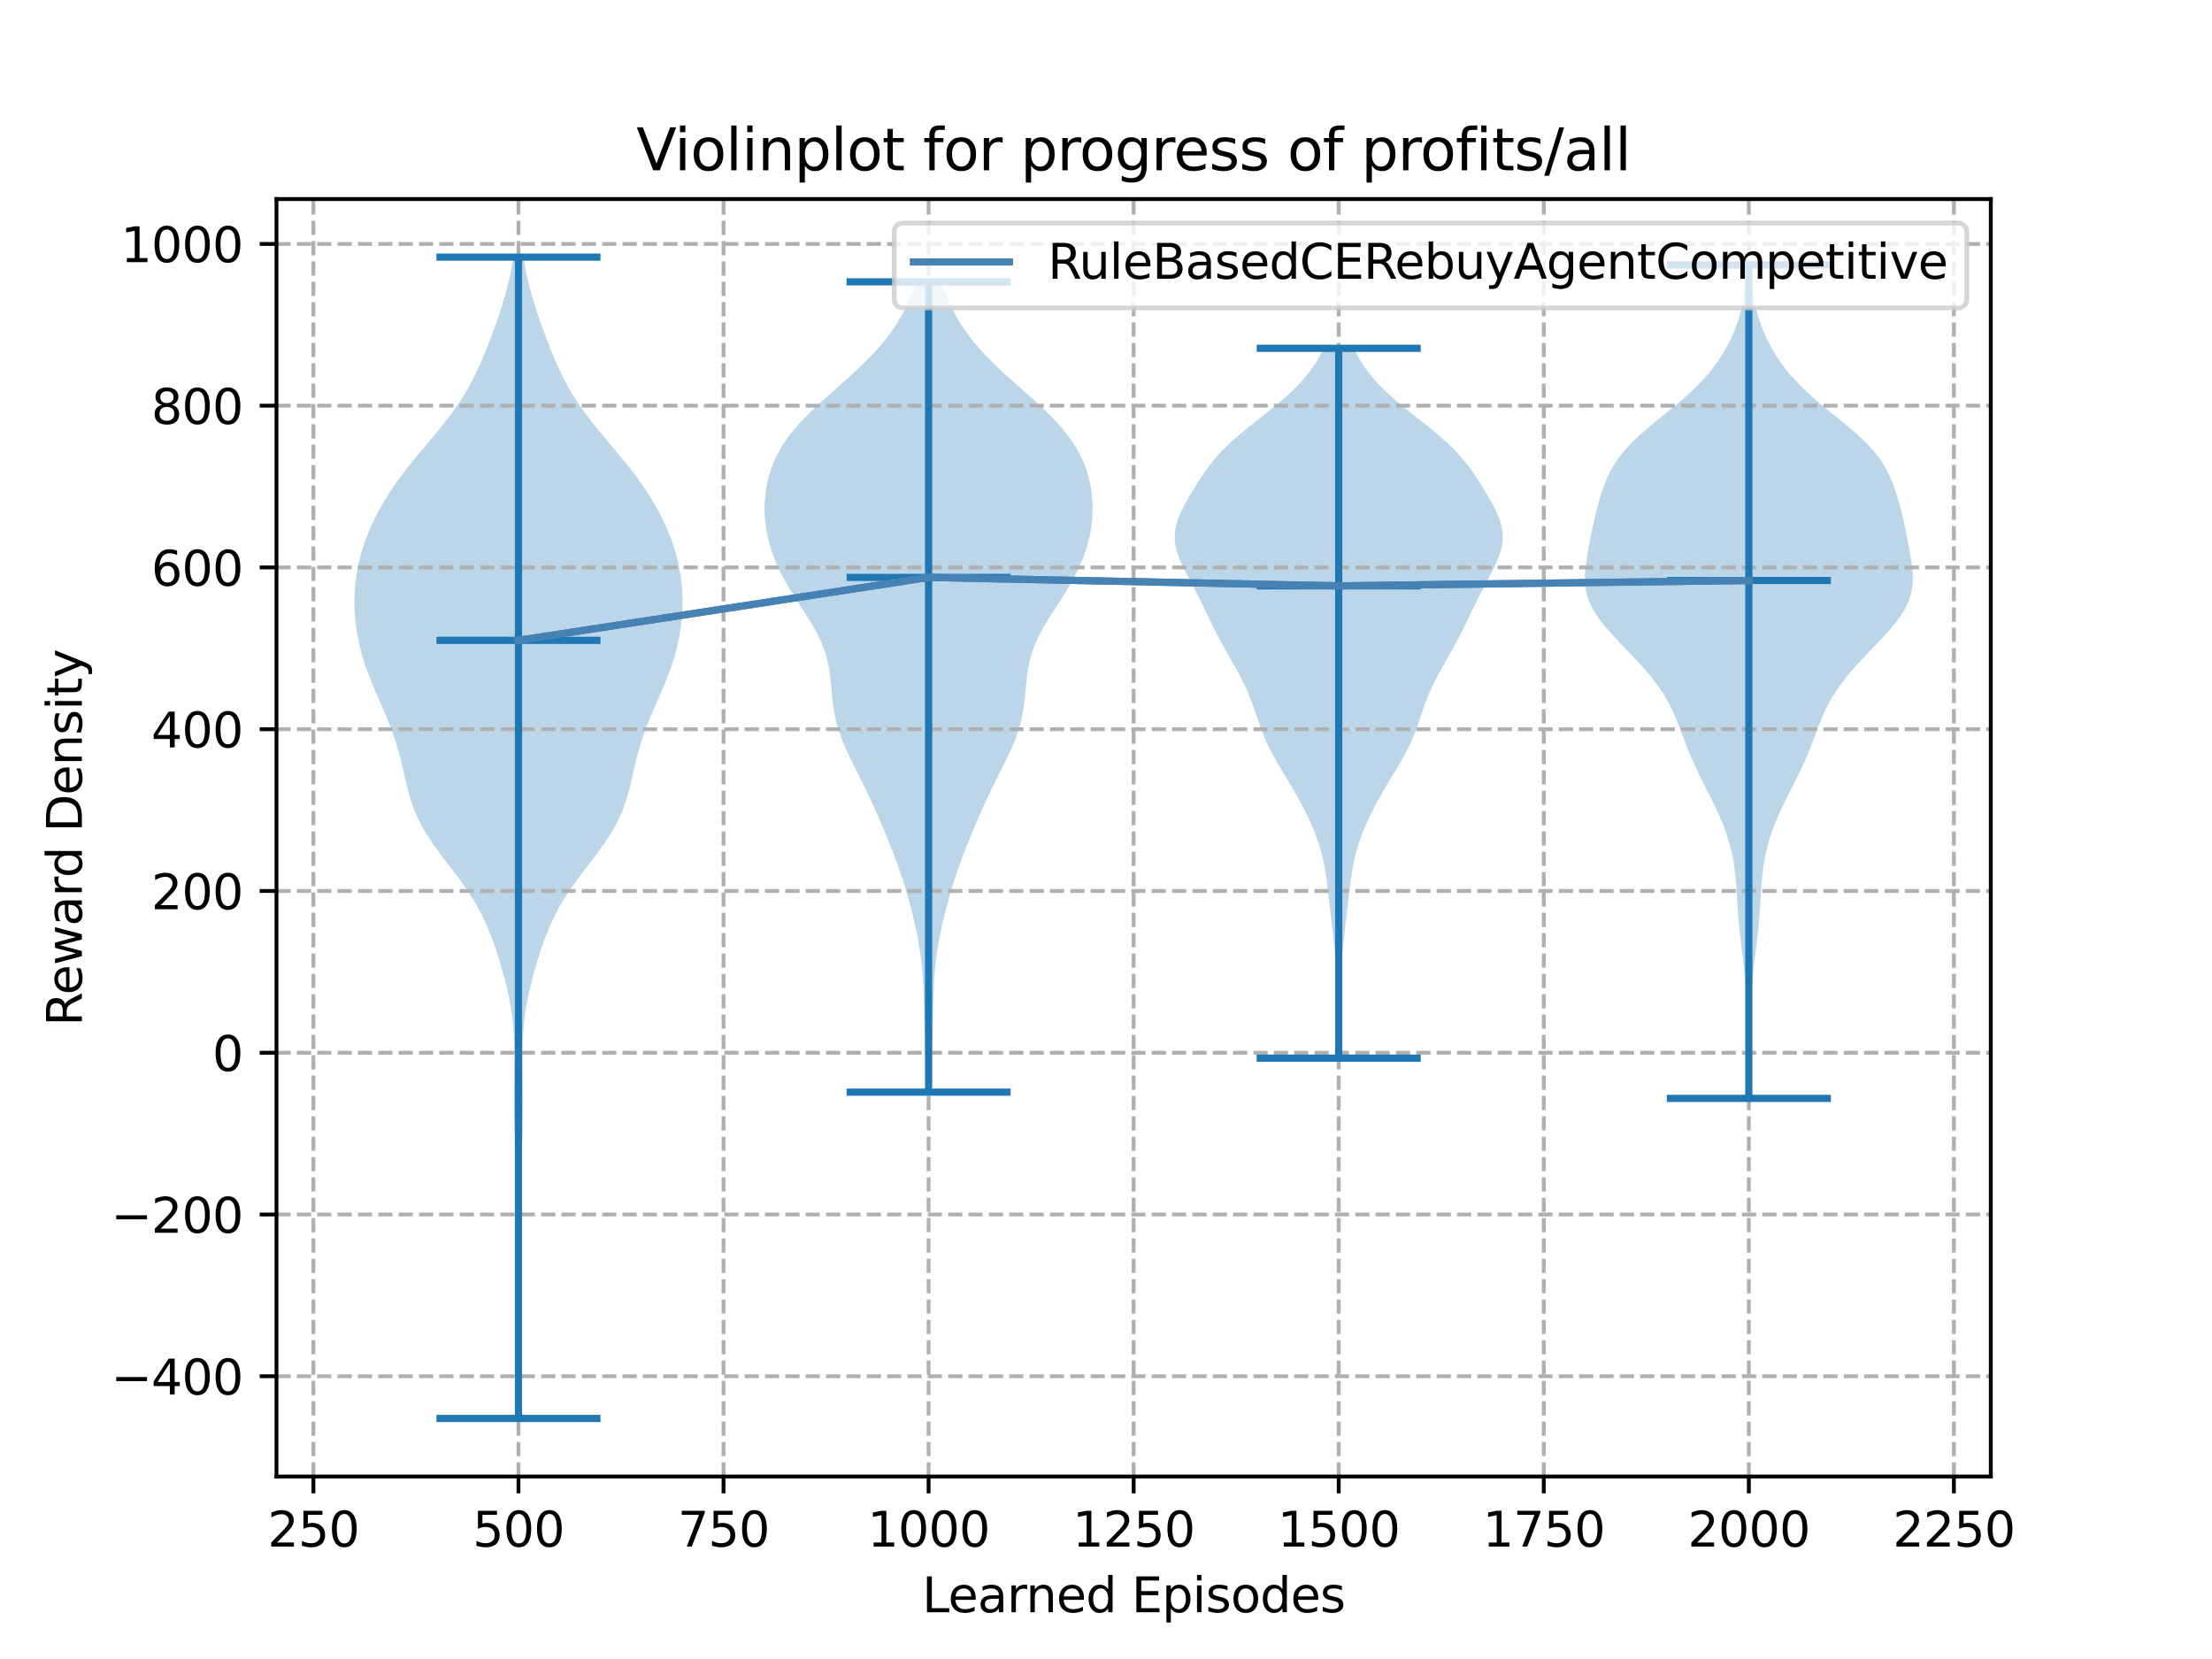 <?xml version="1.0" encoding="utf-8" standalone="no"?>
<!DOCTYPE svg PUBLIC "-//W3C//DTD SVG 1.1//EN"
  "http://www.w3.org/Graphics/SVG/1.1/DTD/svg11.dtd">
<svg xmlns:xlink="http://www.w3.org/1999/xlink" width="460.8pt" height="345.6pt" viewBox="0 0 460.8 345.6" xmlns="http://www.w3.org/2000/svg" version="1.1">
 <defs>
  <style type="text/css">*{stroke-linejoin: round; stroke-linecap: butt}</style>
 </defs>
 <g id="figure_1">
  <g id="patch_1">
   <path d="M 0 345.6 
L 460.8 345.6 
L 460.8 0 
L 0 0 
z
" style="fill: #ffffff"/>
  </g>
  <g id="axes_1">
   <g id="patch_2">
    <path d="M 57.6 307.584 
L 414.72 307.584 
L 414.72 41.472 
L 57.6 41.472 
z
" style="fill: #ffffff"/>
   </g>
   <g id="PolyCollection_1">
    <path d="M 108.258 295.488 
L 107.756 295.488 
L 107.764 293.044 
L 107.788 290.601 
L 107.822 288.157 
L 107.861 285.713 
L 107.899 283.27 
L 107.932 280.826 
L 107.958 278.383 
L 107.975 275.939 
L 107.984 273.495 
L 107.985 271.052 
L 107.977 268.608 
L 107.961 266.164 
L 107.934 263.721 
L 107.897 261.277 
L 107.848 258.833 
L 107.79 256.39 
L 107.724 253.946 
L 107.653 251.503 
L 107.581 249.059 
L 107.508 246.615 
L 107.434 244.172 
L 107.359 241.728 
L 107.285 239.284 
L 107.212 236.841 
L 107.149 234.397 
L 107.103 231.953 
L 107.081 229.51 
L 107.087 227.066 
L 107.115 224.623 
L 107.148 222.179 
L 107.162 219.735 
L 107.125 217.292 
L 107.007 214.848 
L 106.783 212.404 
L 106.442 209.961 
L 105.985 207.517 
L 105.426 205.073 
L 104.783 202.63 
L 104.071 200.186 
L 103.29 197.743 
L 102.423 195.299 
L 101.437 192.855 
L 100.288 190.412 
L 98.943 187.968 
L 97.39 185.524 
L 95.657 183.081 
L 93.808 180.637 
L 91.938 178.193 
L 90.157 175.75 
L 88.563 173.306 
L 87.221 170.863 
L 86.154 168.419 
L 85.333 165.975 
L 84.69 163.532 
L 84.135 161.088 
L 83.577 158.644 
L 82.943 156.201 
L 82.189 153.757 
L 81.304 151.313 
L 80.31 148.87 
L 79.249 146.426 
L 78.179 143.983 
L 77.16 141.539 
L 76.243 139.095 
L 75.46 136.652 
L 74.829 134.208 
L 74.353 131.764 
L 74.029 129.321 
L 73.855 126.877 
L 73.833 124.433 
L 73.968 121.99 
L 74.27 119.546 
L 74.745 117.103 
L 75.396 114.659 
L 76.224 112.215 
L 77.227 109.772 
L 78.4 107.328 
L 79.743 104.884 
L 81.256 102.441 
L 82.938 99.997 
L 84.777 97.553 
L 86.745 95.11 
L 88.79 92.666 
L 90.841 90.223 
L 92.82 87.779 
L 94.658 85.335 
L 96.308 82.892 
L 97.757 80.448 
L 99.024 78.004 
L 100.147 75.561 
L 101.168 73.117 
L 102.124 70.673 
L 103.033 68.23 
L 103.893 65.786 
L 104.692 63.343 
L 105.407 60.899 
L 106.024 58.455 
L 106.533 56.012 
L 106.937 53.568 
L 109.077 53.568 
L 109.077 53.568 
L 109.481 56.012 
L 109.99 58.455 
L 110.607 60.899 
L 111.322 63.343 
L 112.12 65.786 
L 112.981 68.23 
L 113.889 70.673 
L 114.846 73.117 
L 115.867 75.561 
L 116.989 78.004 
L 118.256 80.448 
L 119.706 82.892 
L 121.356 85.335 
L 123.194 87.779 
L 125.173 90.223 
L 127.224 92.666 
L 129.269 95.11 
L 131.237 97.553 
L 133.076 99.997 
L 134.758 102.441 
L 136.271 104.884 
L 137.614 107.328 
L 138.787 109.772 
L 139.789 112.215 
L 140.618 114.659 
L 141.269 117.103 
L 141.744 119.546 
L 142.045 121.99 
L 142.181 124.433 
L 142.159 126.877 
L 141.985 129.321 
L 141.661 131.764 
L 141.185 134.208 
L 140.554 136.652 
L 139.771 139.095 
L 138.853 141.539 
L 137.835 143.983 
L 136.765 146.426 
L 135.704 148.87 
L 134.709 151.313 
L 133.825 153.757 
L 133.071 156.201 
L 132.436 158.644 
L 131.878 161.088 
L 131.323 163.532 
L 130.68 165.975 
L 129.859 168.419 
L 128.792 170.863 
L 127.451 173.306 
L 125.857 175.75 
L 124.075 178.193 
L 122.206 180.637 
L 120.357 183.081 
L 118.623 185.524 
L 117.071 187.968 
L 115.726 190.412 
L 114.577 192.855 
L 113.59 195.299 
L 112.724 197.743 
L 111.943 200.186 
L 111.231 202.63 
L 110.588 205.073 
L 110.028 207.517 
L 109.572 209.961 
L 109.231 212.404 
L 109.007 214.848 
L 108.889 217.292 
L 108.852 219.735 
L 108.866 222.179 
L 108.899 224.623 
L 108.927 227.066 
L 108.933 229.51 
L 108.911 231.953 
L 108.865 234.397 
L 108.801 236.841 
L 108.729 239.284 
L 108.654 241.728 
L 108.58 244.172 
L 108.506 246.615 
L 108.433 249.059 
L 108.36 251.503 
L 108.29 253.946 
L 108.224 256.39 
L 108.165 258.833 
L 108.117 261.277 
L 108.079 263.721 
L 108.053 266.164 
L 108.037 268.608 
L 108.029 271.052 
L 108.03 273.495 
L 108.039 275.939 
L 108.056 278.383 
L 108.082 280.826 
L 108.115 283.27 
L 108.153 285.713 
L 108.192 288.157 
L 108.226 290.601 
L 108.249 293.044 
L 108.258 295.488 
z
" clip-path="url(#p51b827ed03)" style="fill: #1f77b4; fill-opacity: 0.3"/>
   </g>
   <g id="PolyCollection_2">
    <path d="M 193.844 227.515 
L 193.041 227.515 
L 192.986 225.81 
L 192.928 224.105 
L 192.868 222.4 
L 192.807 220.695 
L 192.746 218.99 
L 192.688 217.285 
L 192.636 215.58 
L 192.588 213.875 
L 192.546 212.17 
L 192.507 210.465 
L 192.464 208.76 
L 192.41 207.055 
L 192.337 205.35 
L 192.236 203.644 
L 192.099 201.939 
L 191.922 200.234 
L 191.7 198.529 
L 191.434 196.824 
L 191.127 195.119 
L 190.78 193.414 
L 190.399 191.709 
L 189.986 190.004 
L 189.542 188.299 
L 189.068 186.594 
L 188.562 184.889 
L 188.023 183.184 
L 187.45 181.479 
L 186.845 179.774 
L 186.21 178.069 
L 185.548 176.364 
L 184.865 174.659 
L 184.162 172.953 
L 183.442 171.248 
L 182.703 169.543 
L 181.942 167.838 
L 181.155 166.133 
L 180.341 164.428 
L 179.502 162.723 
L 178.646 161.018 
L 177.79 159.313 
L 176.955 157.608 
L 176.167 155.903 
L 175.452 154.198 
L 174.832 152.493 
L 174.321 150.788 
L 173.921 149.083 
L 173.623 147.378 
L 173.407 145.673 
L 173.24 143.968 
L 173.083 142.263 
L 172.894 140.557 
L 172.629 138.852 
L 172.252 137.147 
L 171.737 135.442 
L 171.069 133.737 
L 170.254 132.032 
L 169.31 130.327 
L 168.27 128.622 
L 167.174 126.917 
L 166.066 125.212 
L 164.986 123.507 
L 163.966 121.802 
L 163.029 120.097 
L 162.188 118.392 
L 161.449 116.687 
L 160.816 114.982 
L 160.289 113.277 
L 159.869 111.572 
L 159.559 109.867 
L 159.358 108.161 
L 159.268 106.456 
L 159.29 104.751 
L 159.424 103.046 
L 159.672 101.341 
L 160.041 99.636 
L 160.542 97.931 
L 161.187 96.226 
L 161.992 94.521 
L 162.971 92.816 
L 164.133 91.111 
L 165.477 89.406 
L 166.994 87.701 
L 168.663 85.996 
L 170.454 84.291 
L 172.33 82.586 
L 174.248 80.881 
L 176.166 79.176 
L 178.042 77.47 
L 179.841 75.765 
L 181.532 74.06 
L 183.094 72.355 
L 184.514 70.65 
L 185.788 68.945 
L 186.918 67.24 
L 187.912 65.535 
L 188.783 63.83 
L 189.543 62.125 
L 190.207 60.42 
L 190.785 58.715 
L 196.1 58.715 
L 196.1 58.715 
L 196.678 60.42 
L 197.341 62.125 
L 198.102 63.83 
L 198.972 65.535 
L 199.967 67.24 
L 201.097 68.945 
L 202.37 70.65 
L 203.791 72.355 
L 205.353 74.06 
L 207.044 75.765 
L 208.842 77.47 
L 210.719 79.176 
L 212.637 80.881 
L 214.555 82.586 
L 216.431 84.291 
L 218.222 85.996 
L 219.891 87.701 
L 221.408 89.406 
L 222.752 91.111 
L 223.913 92.816 
L 224.893 94.521 
L 225.698 96.226 
L 226.343 97.931 
L 226.843 99.636 
L 227.213 101.341 
L 227.461 103.046 
L 227.595 104.751 
L 227.616 106.456 
L 227.527 108.161 
L 227.326 109.867 
L 227.015 111.572 
L 226.595 113.277 
L 226.068 114.982 
L 225.435 116.687 
L 224.697 118.392 
L 223.856 120.097 
L 222.919 121.802 
L 221.899 123.507 
L 220.818 125.212 
L 219.711 126.917 
L 218.615 128.622 
L 217.575 130.327 
L 216.63 132.032 
L 215.815 133.737 
L 215.148 135.442 
L 214.632 137.147 
L 214.255 138.852 
L 213.991 140.557 
L 213.801 142.263 
L 213.645 143.968 
L 213.478 145.673 
L 213.261 147.378 
L 212.964 149.083 
L 212.564 150.788 
L 212.052 152.493 
L 211.432 154.198 
L 210.717 155.903 
L 209.929 157.608 
L 209.094 159.313 
L 208.238 161.018 
L 207.382 162.723 
L 206.543 164.428 
L 205.729 166.133 
L 204.943 167.838 
L 204.182 169.543 
L 203.443 171.248 
L 202.722 172.953 
L 202.02 174.659 
L 201.336 176.364 
L 200.675 178.069 
L 200.039 179.774 
L 199.434 181.479 
L 198.862 183.184 
L 198.323 184.889 
L 197.817 186.594 
L 197.342 188.299 
L 196.898 190.004 
L 196.485 191.709 
L 196.104 193.414 
L 195.758 195.119 
L 195.45 196.824 
L 195.185 198.529 
L 194.963 200.234 
L 194.785 201.939 
L 194.649 203.644 
L 194.548 205.35 
L 194.475 207.055 
L 194.421 208.76 
L 194.378 210.465 
L 194.338 212.17 
L 194.296 213.875 
L 194.249 215.58 
L 194.196 217.285 
L 194.138 218.99 
L 194.078 220.695 
L 194.017 222.4 
L 193.957 224.105 
L 193.899 225.81 
L 193.844 227.515 
z
" clip-path="url(#p51b827ed03)" style="fill: #1f77b4; fill-opacity: 0.3"/>
   </g>
   <g id="PolyCollection_3">
    <path d="M 279.12 220.435 
L 278.636 220.435 
L 278.638 218.941 
L 278.649 217.447 
L 278.664 215.954 
L 278.681 214.46 
L 278.695 212.966 
L 278.702 211.473 
L 278.698 209.979 
L 278.679 208.485 
L 278.644 206.992 
L 278.591 205.498 
L 278.52 204.004 
L 278.431 202.51 
L 278.323 201.017 
L 278.199 199.523 
L 278.058 198.029 
L 277.904 196.536 
L 277.739 195.042 
L 277.566 193.548 
L 277.39 192.055 
L 277.214 190.561 
L 277.041 189.067 
L 276.872 187.574 
L 276.702 186.08 
L 276.526 184.586 
L 276.334 183.093 
L 276.111 181.599 
L 275.845 180.105 
L 275.524 178.612 
L 275.139 177.118 
L 274.685 175.624 
L 274.162 174.13 
L 273.574 172.637 
L 272.925 171.143 
L 272.222 169.649 
L 271.468 168.156 
L 270.668 166.662 
L 269.826 165.168 
L 268.949 163.675 
L 268.048 162.181 
L 267.14 160.687 
L 266.248 159.194 
L 265.395 157.7 
L 264.601 156.206 
L 263.882 154.713 
L 263.24 153.219 
L 262.668 151.725 
L 262.144 150.231 
L 261.641 148.738 
L 261.127 147.244 
L 260.574 145.75 
L 259.962 144.257 
L 259.281 142.763 
L 258.534 141.269 
L 257.734 139.776 
L 256.9 138.282 
L 256.053 136.788 
L 255.212 135.295 
L 254.392 133.801 
L 253.601 132.307 
L 252.841 130.814 
L 252.106 129.32 
L 251.387 127.826 
L 250.669 126.333 
L 249.938 124.839 
L 249.184 123.345 
L 248.406 121.851 
L 247.613 120.358 
L 246.834 118.864 
L 246.106 117.37 
L 245.482 115.877 
L 245.013 114.383 
L 244.744 112.889 
L 244.704 111.396 
L 244.899 109.902 
L 245.311 108.408 
L 245.905 106.915 
L 246.634 105.421 
L 247.452 103.927 
L 248.325 102.434 
L 249.238 100.94 
L 250.195 99.446 
L 251.22 97.953 
L 252.344 96.459 
L 253.598 94.965 
L 255.004 93.471 
L 256.567 91.978 
L 258.273 90.484 
L 260.089 88.99 
L 261.97 87.497 
L 263.862 86.003 
L 265.712 84.509 
L 267.472 83.016 
L 269.107 81.522 
L 270.592 80.028 
L 271.919 78.535 
L 273.088 77.041 
L 274.108 75.547 
L 274.991 74.054 
L 275.751 72.56 
L 282.004 72.56 
L 282.004 72.56 
L 282.764 74.054 
L 283.647 75.547 
L 284.667 77.041 
L 285.836 78.535 
L 287.163 80.028 
L 288.649 81.522 
L 290.283 83.016 
L 292.044 84.509 
L 293.893 86.003 
L 295.785 87.497 
L 297.666 88.99 
L 299.483 90.484 
L 301.188 91.978 
L 302.751 93.471 
L 304.157 94.965 
L 305.411 96.459 
L 306.535 97.953 
L 307.56 99.446 
L 308.518 100.94 
L 309.43 102.434 
L 310.303 103.927 
L 311.121 105.421 
L 311.85 106.915 
L 312.444 108.408 
L 312.857 109.902 
L 313.052 111.396 
L 313.012 112.889 
L 312.743 114.383 
L 312.274 115.877 
L 311.649 117.37 
L 310.922 118.864 
L 310.142 120.358 
L 309.35 121.851 
L 308.571 123.345 
L 307.817 124.839 
L 307.086 126.333 
L 306.368 127.826 
L 305.649 129.32 
L 304.915 130.814 
L 304.154 132.307 
L 303.363 133.801 
L 302.543 135.295 
L 301.702 136.788 
L 300.855 138.282 
L 300.021 139.776 
L 299.221 141.269 
L 298.475 142.763 
L 297.794 144.257 
L 297.181 145.75 
L 296.628 147.244 
L 296.114 148.738 
L 295.611 150.231 
L 295.087 151.725 
L 294.515 153.219 
L 293.873 154.713 
L 293.154 156.206 
L 292.36 157.7 
L 291.507 159.194 
L 290.615 160.687 
L 289.708 162.181 
L 288.807 163.675 
L 287.93 165.168 
L 287.087 166.662 
L 286.287 168.156 
L 285.534 169.649 
L 284.83 171.143 
L 284.182 172.637 
L 283.593 174.13 
L 283.07 175.624 
L 282.616 177.118 
L 282.231 178.612 
L 281.91 180.105 
L 281.644 181.599 
L 281.422 183.093 
L 281.229 184.586 
L 281.053 186.08 
L 280.884 187.574 
L 280.714 189.067 
L 280.541 190.561 
L 280.365 192.055 
L 280.189 193.548 
L 280.017 195.042 
L 279.851 196.536 
L 279.697 198.029 
L 279.557 199.523 
L 279.432 201.017 
L 279.325 202.51 
L 279.235 204.004 
L 279.164 205.498 
L 279.112 206.992 
L 279.076 208.485 
L 279.058 209.979 
L 279.053 211.473 
L 279.06 212.966 
L 279.074 214.46 
L 279.091 215.954 
L 279.107 217.447 
L 279.117 218.941 
L 279.12 220.435 
z
" clip-path="url(#p51b827ed03)" style="fill: #1f77b4; fill-opacity: 0.3"/>
   </g>
   <g id="PolyCollection_4">
    <path d="M 364.555 228.814 
L 364.071 228.814 
L 364.077 227.061 
L 364.095 225.307 
L 364.121 223.553 
L 364.15 221.799 
L 364.176 220.045 
L 364.194 218.292 
L 364.198 216.538 
L 364.183 214.784 
L 364.147 213.03 
L 364.086 211.277 
L 363.998 209.523 
L 363.884 207.769 
L 363.742 206.015 
L 363.577 204.261 
L 363.391 202.508 
L 363.19 200.754 
L 362.98 199 
L 362.768 197.246 
L 362.564 195.492 
L 362.375 193.739 
L 362.209 191.985 
L 362.066 190.231 
L 361.945 188.477 
L 361.835 186.723 
L 361.722 184.97 
L 361.585 183.216 
L 361.405 181.462 
L 361.161 179.708 
L 360.836 177.954 
L 360.42 176.201 
L 359.909 174.447 
L 359.305 172.693 
L 358.613 170.939 
L 357.847 169.186 
L 357.02 167.432 
L 356.152 165.678 
L 355.264 163.924 
L 354.379 162.17 
L 353.521 160.417 
L 352.708 158.663 
L 351.952 156.909 
L 351.25 155.155 
L 350.585 153.401 
L 349.927 151.648 
L 349.236 149.894 
L 348.47 148.14 
L 347.59 146.386 
L 346.569 144.632 
L 345.391 142.879 
L 344.056 141.125 
L 342.58 139.371 
L 340.99 137.617 
L 339.326 135.864 
L 337.639 134.11 
L 335.989 132.356 
L 334.441 130.602 
L 333.065 128.848 
L 331.921 127.095 
L 331.055 125.341 
L 330.483 123.587 
L 330.192 121.833 
L 330.139 120.079 
L 330.264 118.326 
L 330.502 116.572 
L 330.801 114.818 
L 331.129 113.064 
L 331.472 111.31 
L 331.834 109.557 
L 332.225 107.803 
L 332.654 106.049 
L 333.131 104.295 
L 333.668 102.541 
L 334.289 100.788 
L 335.03 99.034 
L 335.941 97.28 
L 337.072 95.526 
L 338.456 93.773 
L 340.105 92.019 
L 341.989 90.265 
L 344.051 88.511 
L 346.207 86.757 
L 348.368 85.004 
L 350.454 83.25 
L 352.402 81.496 
L 354.176 79.742 
L 355.763 77.988 
L 357.164 76.235 
L 358.392 74.481 
L 359.463 72.727 
L 360.391 70.973 
L 361.188 69.219 
L 361.861 67.466 
L 362.418 65.712 
L 362.866 63.958 
L 363.215 62.204 
L 363.478 60.451 
L 363.669 58.697 
L 363.807 56.943 
L 363.907 55.189 
L 364.719 55.189 
L 364.719 55.189 
L 364.819 56.943 
L 364.957 58.697 
L 365.148 60.451 
L 365.411 62.204 
L 365.76 63.958 
L 366.208 65.712 
L 366.765 67.466 
L 367.438 69.219 
L 368.235 70.973 
L 369.163 72.727 
L 370.234 74.481 
L 371.462 76.235 
L 372.863 77.988 
L 374.45 79.742 
L 376.224 81.496 
L 378.173 83.25 
L 380.258 85.004 
L 382.419 86.757 
L 384.575 88.511 
L 386.637 90.265 
L 388.522 92.019 
L 390.17 93.773 
L 391.555 95.526 
L 392.685 97.28 
L 393.596 99.034 
L 394.337 100.788 
L 394.958 102.541 
L 395.495 104.295 
L 395.972 106.049 
L 396.401 107.803 
L 396.792 109.557 
L 397.154 111.31 
L 397.497 113.064 
L 397.825 114.818 
L 398.124 116.572 
L 398.363 118.326 
L 398.487 120.079 
L 398.434 121.833 
L 398.143 123.587 
L 397.571 125.341 
L 396.705 127.095 
L 395.561 128.848 
L 394.185 130.602 
L 392.637 132.356 
L 390.987 134.11 
L 389.3 135.864 
L 387.637 137.617 
L 386.046 139.371 
L 384.57 141.125 
L 383.235 142.879 
L 382.057 144.632 
L 381.036 146.386 
L 380.157 148.14 
L 379.391 149.894 
L 378.7 151.648 
L 378.041 153.401 
L 377.376 155.155 
L 376.674 156.909 
L 375.918 158.663 
L 375.106 160.417 
L 374.247 162.17 
L 373.362 163.924 
L 372.474 165.678 
L 371.606 167.432 
L 370.779 169.186 
L 370.013 170.939 
L 369.322 172.693 
L 368.717 174.447 
L 368.206 176.201 
L 367.79 177.954 
L 367.466 179.708 
L 367.221 181.462 
L 367.041 183.216 
L 366.904 184.97 
L 366.791 186.723 
L 366.681 188.477 
L 366.56 190.231 
L 366.417 191.985 
L 366.251 193.739 
L 366.062 195.492 
L 365.858 197.246 
L 365.647 199 
L 365.436 200.754 
L 365.235 202.508 
L 365.049 204.261 
L 364.884 206.015 
L 364.743 207.769 
L 364.628 209.523 
L 364.54 211.277 
L 364.479 213.03 
L 364.443 214.784 
L 364.428 216.538 
L 364.432 218.292 
L 364.45 220.045 
L 364.476 221.799 
L 364.505 223.553 
L 364.531 225.307 
L 364.549 227.061 
L 364.555 228.814 
z
" clip-path="url(#p51b827ed03)" style="fill: #1f77b4; fill-opacity: 0.3"/>
   </g>
   <g id="matplotlib.axis_1">
    <g id="xtick_1">
     <g id="line2d_1">
      <path d="M 65.289 307.584 
L 65.289 41.472 
" clip-path="url(#p51b827ed03)" style="fill: none; stroke-dasharray: 2.96,1.28; stroke-dashoffset: 0; stroke: #b0b0b0; stroke-width: 0.8"/>
     </g>
     <g id="line2d_2">
      <defs>
       <path id="mb5f1c16eeb" d="M 0 0 
L 0 3.5 
" style="stroke: #000000; stroke-width: 0.8"/>
      </defs>
      <g>
       <use xlink:href="#mb5f1c16eeb" x="65.289" y="307.584" style="stroke: #000000; stroke-width: 0.8"/>
      </g>
     </g>
     <g id="text_1">
      <!-- 250 -->
      <g transform="translate(55.745 322.182)scale(0.1 -0.1)">
       <defs>
        <path id="DejaVuSans-32" d="M 1228 531 
L 3431 531 
L 3431 0 
L 469 0 
L 469 531 
Q 828 903 1448 1529 
Q 2069 2156 2228 2338 
Q 2531 2678 2651 2914 
Q 2772 3150 2772 3378 
Q 2772 3750 2511 3984 
Q 2250 4219 1831 4219 
Q 1534 4219 1204 4116 
Q 875 4013 500 3803 
L 500 4441 
Q 881 4594 1212 4672 
Q 1544 4750 1819 4750 
Q 2544 4750 2975 4387 
Q 3406 4025 3406 3419 
Q 3406 3131 3298 2873 
Q 3191 2616 2906 2266 
Q 2828 2175 2409 1742 
Q 1991 1309 1228 531 
z
" transform="scale(0.016)"/>
        <path id="DejaVuSans-35" d="M 691 4666 
L 3169 4666 
L 3169 4134 
L 1269 4134 
L 1269 2991 
Q 1406 3038 1543 3061 
Q 1681 3084 1819 3084 
Q 2600 3084 3056 2656 
Q 3513 2228 3513 1497 
Q 3513 744 3044 326 
Q 2575 -91 1722 -91 
Q 1428 -91 1123 -41 
Q 819 9 494 109 
L 494 744 
Q 775 591 1075 516 
Q 1375 441 1709 441 
Q 2250 441 2565 725 
Q 2881 1009 2881 1497 
Q 2881 1984 2565 2268 
Q 2250 2553 1709 2553 
Q 1456 2553 1204 2497 
Q 953 2441 691 2322 
L 691 4666 
z
" transform="scale(0.016)"/>
        <path id="DejaVuSans-30" d="M 2034 4250 
Q 1547 4250 1301 3770 
Q 1056 3291 1056 2328 
Q 1056 1369 1301 889 
Q 1547 409 2034 409 
Q 2525 409 2770 889 
Q 3016 1369 3016 2328 
Q 3016 3291 2770 3770 
Q 2525 4250 2034 4250 
z
M 2034 4750 
Q 2819 4750 3233 4129 
Q 3647 3509 3647 2328 
Q 3647 1150 3233 529 
Q 2819 -91 2034 -91 
Q 1250 -91 836 529 
Q 422 1150 422 2328 
Q 422 3509 836 4129 
Q 1250 4750 2034 4750 
z
" transform="scale(0.016)"/>
       </defs>
       <use xlink:href="#DejaVuSans-32"/>
       <use xlink:href="#DejaVuSans-35" x="63.623"/>
       <use xlink:href="#DejaVuSans-30" x="127.246"/>
      </g>
     </g>
    </g>
    <g id="xtick_2">
     <g id="line2d_3">
      <path d="M 108.007 307.584 
L 108.007 41.472 
" clip-path="url(#p51b827ed03)" style="fill: none; stroke-dasharray: 2.96,1.28; stroke-dashoffset: 0; stroke: #b0b0b0; stroke-width: 0.8"/>
     </g>
     <g id="line2d_4">
      <g>
       <use xlink:href="#mb5f1c16eeb" x="108.007" y="307.584" style="stroke: #000000; stroke-width: 0.8"/>
      </g>
     </g>
     <g id="text_2">
      <!-- 500 -->
      <g transform="translate(98.463 322.182)scale(0.1 -0.1)">
       <use xlink:href="#DejaVuSans-35"/>
       <use xlink:href="#DejaVuSans-30" x="63.623"/>
       <use xlink:href="#DejaVuSans-30" x="127.246"/>
      </g>
     </g>
    </g>
    <g id="xtick_3">
     <g id="line2d_5">
      <path d="M 150.725 307.584 
L 150.725 41.472 
" clip-path="url(#p51b827ed03)" style="fill: none; stroke-dasharray: 2.96,1.28; stroke-dashoffset: 0; stroke: #b0b0b0; stroke-width: 0.8"/>
     </g>
     <g id="line2d_6">
      <g>
       <use xlink:href="#mb5f1c16eeb" x="150.725" y="307.584" style="stroke: #000000; stroke-width: 0.8"/>
      </g>
     </g>
     <g id="text_3">
      <!-- 750 -->
      <g transform="translate(141.181 322.182)scale(0.1 -0.1)">
       <defs>
        <path id="DejaVuSans-37" d="M 525 4666 
L 3525 4666 
L 3525 4397 
L 1831 0 
L 1172 0 
L 2766 4134 
L 525 4134 
L 525 4666 
z
" transform="scale(0.016)"/>
       </defs>
       <use xlink:href="#DejaVuSans-37"/>
       <use xlink:href="#DejaVuSans-35" x="63.623"/>
       <use xlink:href="#DejaVuSans-30" x="127.246"/>
      </g>
     </g>
    </g>
    <g id="xtick_4">
     <g id="line2d_7">
      <path d="M 193.442 307.584 
L 193.442 41.472 
" clip-path="url(#p51b827ed03)" style="fill: none; stroke-dasharray: 2.96,1.28; stroke-dashoffset: 0; stroke: #b0b0b0; stroke-width: 0.8"/>
     </g>
     <g id="line2d_8">
      <g>
       <use xlink:href="#mb5f1c16eeb" x="193.442" y="307.584" style="stroke: #000000; stroke-width: 0.8"/>
      </g>
     </g>
     <g id="text_4">
      <!-- 1000 -->
      <g transform="translate(180.717 322.182)scale(0.1 -0.1)">
       <defs>
        <path id="DejaVuSans-31" d="M 794 531 
L 1825 531 
L 1825 4091 
L 703 3866 
L 703 4441 
L 1819 4666 
L 2450 4666 
L 2450 531 
L 3481 531 
L 3481 0 
L 794 0 
L 794 531 
z
" transform="scale(0.016)"/>
       </defs>
       <use xlink:href="#DejaVuSans-31"/>
       <use xlink:href="#DejaVuSans-30" x="63.623"/>
       <use xlink:href="#DejaVuSans-30" x="127.246"/>
       <use xlink:href="#DejaVuSans-30" x="190.869"/>
      </g>
     </g>
    </g>
    <g id="xtick_5">
     <g id="line2d_9">
      <path d="M 236.16 307.584 
L 236.16 41.472 
" clip-path="url(#p51b827ed03)" style="fill: none; stroke-dasharray: 2.96,1.28; stroke-dashoffset: 0; stroke: #b0b0b0; stroke-width: 0.8"/>
     </g>
     <g id="line2d_10">
      <g>
       <use xlink:href="#mb5f1c16eeb" x="236.16" y="307.584" style="stroke: #000000; stroke-width: 0.8"/>
      </g>
     </g>
     <g id="text_5">
      <!-- 1250 -->
      <g transform="translate(223.435 322.182)scale(0.1 -0.1)">
       <use xlink:href="#DejaVuSans-31"/>
       <use xlink:href="#DejaVuSans-32" x="63.623"/>
       <use xlink:href="#DejaVuSans-35" x="127.246"/>
       <use xlink:href="#DejaVuSans-30" x="190.869"/>
      </g>
     </g>
    </g>
    <g id="xtick_6">
     <g id="line2d_11">
      <path d="M 278.878 307.584 
L 278.878 41.472 
" clip-path="url(#p51b827ed03)" style="fill: none; stroke-dasharray: 2.96,1.28; stroke-dashoffset: 0; stroke: #b0b0b0; stroke-width: 0.8"/>
     </g>
     <g id="line2d_12">
      <g>
       <use xlink:href="#mb5f1c16eeb" x="278.878" y="307.584" style="stroke: #000000; stroke-width: 0.8"/>
      </g>
     </g>
     <g id="text_6">
      <!-- 1500 -->
      <g transform="translate(266.153 322.182)scale(0.1 -0.1)">
       <use xlink:href="#DejaVuSans-31"/>
       <use xlink:href="#DejaVuSans-35" x="63.623"/>
       <use xlink:href="#DejaVuSans-30" x="127.246"/>
       <use xlink:href="#DejaVuSans-30" x="190.869"/>
      </g>
     </g>
    </g>
    <g id="xtick_7">
     <g id="line2d_13">
      <path d="M 321.595 307.584 
L 321.595 41.472 
" clip-path="url(#p51b827ed03)" style="fill: none; stroke-dasharray: 2.96,1.28; stroke-dashoffset: 0; stroke: #b0b0b0; stroke-width: 0.8"/>
     </g>
     <g id="line2d_14">
      <g>
       <use xlink:href="#mb5f1c16eeb" x="321.595" y="307.584" style="stroke: #000000; stroke-width: 0.8"/>
      </g>
     </g>
     <g id="text_7">
      <!-- 1750 -->
      <g transform="translate(308.87 322.182)scale(0.1 -0.1)">
       <use xlink:href="#DejaVuSans-31"/>
       <use xlink:href="#DejaVuSans-37" x="63.623"/>
       <use xlink:href="#DejaVuSans-35" x="127.246"/>
       <use xlink:href="#DejaVuSans-30" x="190.869"/>
      </g>
     </g>
    </g>
    <g id="xtick_8">
     <g id="line2d_15">
      <path d="M 364.313 307.584 
L 364.313 41.472 
" clip-path="url(#p51b827ed03)" style="fill: none; stroke-dasharray: 2.96,1.28; stroke-dashoffset: 0; stroke: #b0b0b0; stroke-width: 0.8"/>
     </g>
     <g id="line2d_16">
      <g>
       <use xlink:href="#mb5f1c16eeb" x="364.313" y="307.584" style="stroke: #000000; stroke-width: 0.8"/>
      </g>
     </g>
     <g id="text_8">
      <!-- 2000 -->
      <g transform="translate(351.588 322.182)scale(0.1 -0.1)">
       <use xlink:href="#DejaVuSans-32"/>
       <use xlink:href="#DejaVuSans-30" x="63.623"/>
       <use xlink:href="#DejaVuSans-30" x="127.246"/>
       <use xlink:href="#DejaVuSans-30" x="190.869"/>
      </g>
     </g>
    </g>
    <g id="xtick_9">
     <g id="line2d_17">
      <path d="M 407.031 307.584 
L 407.031 41.472 
" clip-path="url(#p51b827ed03)" style="fill: none; stroke-dasharray: 2.96,1.28; stroke-dashoffset: 0; stroke: #b0b0b0; stroke-width: 0.8"/>
     </g>
     <g id="line2d_18">
      <g>
       <use xlink:href="#mb5f1c16eeb" x="407.031" y="307.584" style="stroke: #000000; stroke-width: 0.8"/>
      </g>
     </g>
     <g id="text_9">
      <!-- 2250 -->
      <g transform="translate(394.306 322.182)scale(0.1 -0.1)">
       <use xlink:href="#DejaVuSans-32"/>
       <use xlink:href="#DejaVuSans-32" x="63.623"/>
       <use xlink:href="#DejaVuSans-35" x="127.246"/>
       <use xlink:href="#DejaVuSans-30" x="190.869"/>
      </g>
     </g>
    </g>
    <g id="text_10">
     <!-- Learned Episodes -->
     <g transform="translate(192.102 335.861)scale(0.1 -0.1)">
      <defs>
       <path id="DejaVuSans-4c" d="M 628 4666 
L 1259 4666 
L 1259 531 
L 3531 531 
L 3531 0 
L 628 0 
L 628 4666 
z
" transform="scale(0.016)"/>
       <path id="DejaVuSans-65" d="M 3597 1894 
L 3597 1613 
L 953 1613 
Q 991 1019 1311 708 
Q 1631 397 2203 397 
Q 2534 397 2845 478 
Q 3156 559 3463 722 
L 3463 178 
Q 3153 47 2828 -22 
Q 2503 -91 2169 -91 
Q 1331 -91 842 396 
Q 353 884 353 1716 
Q 353 2575 817 3079 
Q 1281 3584 2069 3584 
Q 2775 3584 3186 3129 
Q 3597 2675 3597 1894 
z
M 3022 2063 
Q 3016 2534 2758 2815 
Q 2500 3097 2075 3097 
Q 1594 3097 1305 2825 
Q 1016 2553 972 2059 
L 3022 2063 
z
" transform="scale(0.016)"/>
       <path id="DejaVuSans-61" d="M 2194 1759 
Q 1497 1759 1228 1600 
Q 959 1441 959 1056 
Q 959 750 1161 570 
Q 1363 391 1709 391 
Q 2188 391 2477 730 
Q 2766 1069 2766 1631 
L 2766 1759 
L 2194 1759 
z
M 3341 1997 
L 3341 0 
L 2766 0 
L 2766 531 
Q 2569 213 2275 61 
Q 1981 -91 1556 -91 
Q 1019 -91 701 211 
Q 384 513 384 1019 
Q 384 1609 779 1909 
Q 1175 2209 1959 2209 
L 2766 2209 
L 2766 2266 
Q 2766 2663 2505 2880 
Q 2244 3097 1772 3097 
Q 1472 3097 1187 3025 
Q 903 2953 641 2809 
L 641 3341 
Q 956 3463 1253 3523 
Q 1550 3584 1831 3584 
Q 2591 3584 2966 3190 
Q 3341 2797 3341 1997 
z
" transform="scale(0.016)"/>
       <path id="DejaVuSans-72" d="M 2631 2963 
Q 2534 3019 2420 3045 
Q 2306 3072 2169 3072 
Q 1681 3072 1420 2755 
Q 1159 2438 1159 1844 
L 1159 0 
L 581 0 
L 581 3500 
L 1159 3500 
L 1159 2956 
Q 1341 3275 1631 3429 
Q 1922 3584 2338 3584 
Q 2397 3584 2469 3576 
Q 2541 3569 2628 3553 
L 2631 2963 
z
" transform="scale(0.016)"/>
       <path id="DejaVuSans-6e" d="M 3513 2113 
L 3513 0 
L 2938 0 
L 2938 2094 
Q 2938 2591 2744 2837 
Q 2550 3084 2163 3084 
Q 1697 3084 1428 2787 
Q 1159 2491 1159 1978 
L 1159 0 
L 581 0 
L 581 3500 
L 1159 3500 
L 1159 2956 
Q 1366 3272 1645 3428 
Q 1925 3584 2291 3584 
Q 2894 3584 3203 3211 
Q 3513 2838 3513 2113 
z
" transform="scale(0.016)"/>
       <path id="DejaVuSans-64" d="M 2906 2969 
L 2906 4863 
L 3481 4863 
L 3481 0 
L 2906 0 
L 2906 525 
Q 2725 213 2448 61 
Q 2172 -91 1784 -91 
Q 1150 -91 751 415 
Q 353 922 353 1747 
Q 353 2572 751 3078 
Q 1150 3584 1784 3584 
Q 2172 3584 2448 3432 
Q 2725 3281 2906 2969 
z
M 947 1747 
Q 947 1113 1208 752 
Q 1469 391 1925 391 
Q 2381 391 2643 752 
Q 2906 1113 2906 1747 
Q 2906 2381 2643 2742 
Q 2381 3103 1925 3103 
Q 1469 3103 1208 2742 
Q 947 2381 947 1747 
z
" transform="scale(0.016)"/>
       <path id="DejaVuSans-20" transform="scale(0.016)"/>
       <path id="DejaVuSans-45" d="M 628 4666 
L 3578 4666 
L 3578 4134 
L 1259 4134 
L 1259 2753 
L 3481 2753 
L 3481 2222 
L 1259 2222 
L 1259 531 
L 3634 531 
L 3634 0 
L 628 0 
L 628 4666 
z
" transform="scale(0.016)"/>
       <path id="DejaVuSans-70" d="M 1159 525 
L 1159 -1331 
L 581 -1331 
L 581 3500 
L 1159 3500 
L 1159 2969 
Q 1341 3281 1617 3432 
Q 1894 3584 2278 3584 
Q 2916 3584 3314 3078 
Q 3713 2572 3713 1747 
Q 3713 922 3314 415 
Q 2916 -91 2278 -91 
Q 1894 -91 1617 61 
Q 1341 213 1159 525 
z
M 3116 1747 
Q 3116 2381 2855 2742 
Q 2594 3103 2138 3103 
Q 1681 3103 1420 2742 
Q 1159 2381 1159 1747 
Q 1159 1113 1420 752 
Q 1681 391 2138 391 
Q 2594 391 2855 752 
Q 3116 1113 3116 1747 
z
" transform="scale(0.016)"/>
       <path id="DejaVuSans-69" d="M 603 3500 
L 1178 3500 
L 1178 0 
L 603 0 
L 603 3500 
z
M 603 4863 
L 1178 4863 
L 1178 4134 
L 603 4134 
L 603 4863 
z
" transform="scale(0.016)"/>
       <path id="DejaVuSans-73" d="M 2834 3397 
L 2834 2853 
Q 2591 2978 2328 3040 
Q 2066 3103 1784 3103 
Q 1356 3103 1142 2972 
Q 928 2841 928 2578 
Q 928 2378 1081 2264 
Q 1234 2150 1697 2047 
L 1894 2003 
Q 2506 1872 2764 1633 
Q 3022 1394 3022 966 
Q 3022 478 2636 193 
Q 2250 -91 1575 -91 
Q 1294 -91 989 -36 
Q 684 19 347 128 
L 347 722 
Q 666 556 975 473 
Q 1284 391 1588 391 
Q 1994 391 2212 530 
Q 2431 669 2431 922 
Q 2431 1156 2273 1281 
Q 2116 1406 1581 1522 
L 1381 1569 
Q 847 1681 609 1914 
Q 372 2147 372 2553 
Q 372 3047 722 3315 
Q 1072 3584 1716 3584 
Q 2034 3584 2315 3537 
Q 2597 3491 2834 3397 
z
" transform="scale(0.016)"/>
       <path id="DejaVuSans-6f" d="M 1959 3097 
Q 1497 3097 1228 2736 
Q 959 2375 959 1747 
Q 959 1119 1226 758 
Q 1494 397 1959 397 
Q 2419 397 2687 759 
Q 2956 1122 2956 1747 
Q 2956 2369 2687 2733 
Q 2419 3097 1959 3097 
z
M 1959 3584 
Q 2709 3584 3137 3096 
Q 3566 2609 3566 1747 
Q 3566 888 3137 398 
Q 2709 -91 1959 -91 
Q 1206 -91 779 398 
Q 353 888 353 1747 
Q 353 2609 779 3096 
Q 1206 3584 1959 3584 
z
" transform="scale(0.016)"/>
      </defs>
      <use xlink:href="#DejaVuSans-4c"/>
      <use xlink:href="#DejaVuSans-65" x="53.963"/>
      <use xlink:href="#DejaVuSans-61" x="115.486"/>
      <use xlink:href="#DejaVuSans-72" x="176.766"/>
      <use xlink:href="#DejaVuSans-6e" x="216.129"/>
      <use xlink:href="#DejaVuSans-65" x="279.508"/>
      <use xlink:href="#DejaVuSans-64" x="341.031"/>
      <use xlink:href="#DejaVuSans-20" x="404.508"/>
      <use xlink:href="#DejaVuSans-45" x="436.295"/>
      <use xlink:href="#DejaVuSans-70" x="499.479"/>
      <use xlink:href="#DejaVuSans-69" x="562.955"/>
      <use xlink:href="#DejaVuSans-73" x="590.738"/>
      <use xlink:href="#DejaVuSans-6f" x="642.838"/>
      <use xlink:href="#DejaVuSans-64" x="704.02"/>
      <use xlink:href="#DejaVuSans-65" x="767.496"/>
      <use xlink:href="#DejaVuSans-73" x="829.02"/>
     </g>
    </g>
   </g>
   <g id="matplotlib.axis_2">
    <g id="ytick_1">
     <g id="line2d_19">
      <path d="M 57.6 286.701 
L 414.72 286.701 
" clip-path="url(#p51b827ed03)" style="fill: none; stroke-dasharray: 2.96,1.28; stroke-dashoffset: 0; stroke: #b0b0b0; stroke-width: 0.8"/>
     </g>
     <g id="line2d_20">
      <defs>
       <path id="m639c2eab69" d="M 0 0 
L -3.5 0 
" style="stroke: #000000; stroke-width: 0.8"/>
      </defs>
      <g>
       <use xlink:href="#m639c2eab69" x="57.6" y="286.701" style="stroke: #000000; stroke-width: 0.8"/>
      </g>
     </g>
     <g id="text_11">
      <!-- −400 -->
      <g transform="translate(23.133 290.5)scale(0.1 -0.1)">
       <defs>
        <path id="DejaVuSans-2212" d="M 678 2272 
L 4684 2272 
L 4684 1741 
L 678 1741 
L 678 2272 
z
" transform="scale(0.016)"/>
        <path id="DejaVuSans-34" d="M 2419 4116 
L 825 1625 
L 2419 1625 
L 2419 4116 
z
M 2253 4666 
L 3047 4666 
L 3047 1625 
L 3713 1625 
L 3713 1100 
L 3047 1100 
L 3047 0 
L 2419 0 
L 2419 1100 
L 313 1100 
L 313 1709 
L 2253 4666 
z
" transform="scale(0.016)"/>
       </defs>
       <use xlink:href="#DejaVuSans-2212"/>
       <use xlink:href="#DejaVuSans-34" x="83.789"/>
       <use xlink:href="#DejaVuSans-30" x="147.412"/>
       <use xlink:href="#DejaVuSans-30" x="211.035"/>
      </g>
     </g>
    </g>
    <g id="ytick_2">
     <g id="line2d_21">
      <path d="M 57.6 253.002 
L 414.72 253.002 
" clip-path="url(#p51b827ed03)" style="fill: none; stroke-dasharray: 2.96,1.28; stroke-dashoffset: 0; stroke: #b0b0b0; stroke-width: 0.8"/>
     </g>
     <g id="line2d_22">
      <g>
       <use xlink:href="#m639c2eab69" x="57.6" y="253.002" style="stroke: #000000; stroke-width: 0.8"/>
      </g>
     </g>
     <g id="text_12">
      <!-- −200 -->
      <g transform="translate(23.133 256.801)scale(0.1 -0.1)">
       <use xlink:href="#DejaVuSans-2212"/>
       <use xlink:href="#DejaVuSans-32" x="83.789"/>
       <use xlink:href="#DejaVuSans-30" x="147.412"/>
       <use xlink:href="#DejaVuSans-30" x="211.035"/>
      </g>
     </g>
    </g>
    <g id="ytick_3">
     <g id="line2d_23">
      <path d="M 57.6 219.304 
L 414.72 219.304 
" clip-path="url(#p51b827ed03)" style="fill: none; stroke-dasharray: 2.96,1.28; stroke-dashoffset: 0; stroke: #b0b0b0; stroke-width: 0.8"/>
     </g>
     <g id="line2d_24">
      <g>
       <use xlink:href="#m639c2eab69" x="57.6" y="219.304" style="stroke: #000000; stroke-width: 0.8"/>
      </g>
     </g>
     <g id="text_13">
      <!-- 0 -->
      <g transform="translate(44.237 223.103)scale(0.1 -0.1)">
       <use xlink:href="#DejaVuSans-30"/>
      </g>
     </g>
    </g>
    <g id="ytick_4">
     <g id="line2d_25">
      <path d="M 57.6 185.606 
L 414.72 185.606 
" clip-path="url(#p51b827ed03)" style="fill: none; stroke-dasharray: 2.96,1.28; stroke-dashoffset: 0; stroke: #b0b0b0; stroke-width: 0.8"/>
     </g>
     <g id="line2d_26">
      <g>
       <use xlink:href="#m639c2eab69" x="57.6" y="185.606" style="stroke: #000000; stroke-width: 0.8"/>
      </g>
     </g>
     <g id="text_14">
      <!-- 200 -->
      <g transform="translate(31.512 189.405)scale(0.1 -0.1)">
       <use xlink:href="#DejaVuSans-32"/>
       <use xlink:href="#DejaVuSans-30" x="63.623"/>
       <use xlink:href="#DejaVuSans-30" x="127.246"/>
      </g>
     </g>
    </g>
    <g id="ytick_5">
     <g id="line2d_27">
      <path d="M 57.6 151.908 
L 414.72 151.908 
" clip-path="url(#p51b827ed03)" style="fill: none; stroke-dasharray: 2.96,1.28; stroke-dashoffset: 0; stroke: #b0b0b0; stroke-width: 0.8"/>
     </g>
     <g id="line2d_28">
      <g>
       <use xlink:href="#m639c2eab69" x="57.6" y="151.908" style="stroke: #000000; stroke-width: 0.8"/>
      </g>
     </g>
     <g id="text_15">
      <!-- 400 -->
      <g transform="translate(31.512 155.707)scale(0.1 -0.1)">
       <use xlink:href="#DejaVuSans-34"/>
       <use xlink:href="#DejaVuSans-30" x="63.623"/>
       <use xlink:href="#DejaVuSans-30" x="127.246"/>
      </g>
     </g>
    </g>
    <g id="ytick_6">
     <g id="line2d_29">
      <path d="M 57.6 118.209 
L 414.72 118.209 
" clip-path="url(#p51b827ed03)" style="fill: none; stroke-dasharray: 2.96,1.28; stroke-dashoffset: 0; stroke: #b0b0b0; stroke-width: 0.8"/>
     </g>
     <g id="line2d_30">
      <g>
       <use xlink:href="#m639c2eab69" x="57.6" y="118.209" style="stroke: #000000; stroke-width: 0.8"/>
      </g>
     </g>
     <g id="text_16">
      <!-- 600 -->
      <g transform="translate(31.512 122.009)scale(0.1 -0.1)">
       <defs>
        <path id="DejaVuSans-36" d="M 2113 2584 
Q 1688 2584 1439 2293 
Q 1191 2003 1191 1497 
Q 1191 994 1439 701 
Q 1688 409 2113 409 
Q 2538 409 2786 701 
Q 3034 994 3034 1497 
Q 3034 2003 2786 2293 
Q 2538 2584 2113 2584 
z
M 3366 4563 
L 3366 3988 
Q 3128 4100 2886 4159 
Q 2644 4219 2406 4219 
Q 1781 4219 1451 3797 
Q 1122 3375 1075 2522 
Q 1259 2794 1537 2939 
Q 1816 3084 2150 3084 
Q 2853 3084 3261 2657 
Q 3669 2231 3669 1497 
Q 3669 778 3244 343 
Q 2819 -91 2113 -91 
Q 1303 -91 875 529 
Q 447 1150 447 2328 
Q 447 3434 972 4092 
Q 1497 4750 2381 4750 
Q 2619 4750 2861 4703 
Q 3103 4656 3366 4563 
z
" transform="scale(0.016)"/>
       </defs>
       <use xlink:href="#DejaVuSans-36"/>
       <use xlink:href="#DejaVuSans-30" x="63.623"/>
       <use xlink:href="#DejaVuSans-30" x="127.246"/>
      </g>
     </g>
    </g>
    <g id="ytick_7">
     <g id="line2d_31">
      <path d="M 57.6 84.511 
L 414.72 84.511 
" clip-path="url(#p51b827ed03)" style="fill: none; stroke-dasharray: 2.96,1.28; stroke-dashoffset: 0; stroke: #b0b0b0; stroke-width: 0.8"/>
     </g>
     <g id="line2d_32">
      <g>
       <use xlink:href="#m639c2eab69" x="57.6" y="84.511" style="stroke: #000000; stroke-width: 0.8"/>
      </g>
     </g>
     <g id="text_17">
      <!-- 800 -->
      <g transform="translate(31.512 88.31)scale(0.1 -0.1)">
       <defs>
        <path id="DejaVuSans-38" d="M 2034 2216 
Q 1584 2216 1326 1975 
Q 1069 1734 1069 1313 
Q 1069 891 1326 650 
Q 1584 409 2034 409 
Q 2484 409 2743 651 
Q 3003 894 3003 1313 
Q 3003 1734 2745 1975 
Q 2488 2216 2034 2216 
z
M 1403 2484 
Q 997 2584 770 2862 
Q 544 3141 544 3541 
Q 544 4100 942 4425 
Q 1341 4750 2034 4750 
Q 2731 4750 3128 4425 
Q 3525 4100 3525 3541 
Q 3525 3141 3298 2862 
Q 3072 2584 2669 2484 
Q 3125 2378 3379 2068 
Q 3634 1759 3634 1313 
Q 3634 634 3220 271 
Q 2806 -91 2034 -91 
Q 1263 -91 848 271 
Q 434 634 434 1313 
Q 434 1759 690 2068 
Q 947 2378 1403 2484 
z
M 1172 3481 
Q 1172 3119 1398 2916 
Q 1625 2713 2034 2713 
Q 2441 2713 2670 2916 
Q 2900 3119 2900 3481 
Q 2900 3844 2670 4047 
Q 2441 4250 2034 4250 
Q 1625 4250 1398 4047 
Q 1172 3844 1172 3481 
z
" transform="scale(0.016)"/>
       </defs>
       <use xlink:href="#DejaVuSans-38"/>
       <use xlink:href="#DejaVuSans-30" x="63.623"/>
       <use xlink:href="#DejaVuSans-30" x="127.246"/>
      </g>
     </g>
    </g>
    <g id="ytick_8">
     <g id="line2d_33">
      <path d="M 57.6 50.813 
L 414.72 50.813 
" clip-path="url(#p51b827ed03)" style="fill: none; stroke-dasharray: 2.96,1.28; stroke-dashoffset: 0; stroke: #b0b0b0; stroke-width: 0.8"/>
     </g>
     <g id="line2d_34">
      <g>
       <use xlink:href="#m639c2eab69" x="57.6" y="50.813" style="stroke: #000000; stroke-width: 0.8"/>
      </g>
     </g>
     <g id="text_18">
      <!-- 1000 -->
      <g transform="translate(25.15 54.612)scale(0.1 -0.1)">
       <use xlink:href="#DejaVuSans-31"/>
       <use xlink:href="#DejaVuSans-30" x="63.623"/>
       <use xlink:href="#DejaVuSans-30" x="127.246"/>
       <use xlink:href="#DejaVuSans-30" x="190.869"/>
      </g>
     </g>
    </g>
    <g id="text_19">
     <!-- Reward Density -->
     <g transform="translate(17.053 213.747)rotate(-90)scale(0.1 -0.1)">
      <defs>
       <path id="DejaVuSans-52" d="M 2841 2188 
Q 3044 2119 3236 1894 
Q 3428 1669 3622 1275 
L 4263 0 
L 3584 0 
L 2988 1197 
Q 2756 1666 2539 1819 
Q 2322 1972 1947 1972 
L 1259 1972 
L 1259 0 
L 628 0 
L 628 4666 
L 2053 4666 
Q 2853 4666 3247 4331 
Q 3641 3997 3641 3322 
Q 3641 2881 3436 2590 
Q 3231 2300 2841 2188 
z
M 1259 4147 
L 1259 2491 
L 2053 2491 
Q 2509 2491 2742 2702 
Q 2975 2913 2975 3322 
Q 2975 3731 2742 3939 
Q 2509 4147 2053 4147 
L 1259 4147 
z
" transform="scale(0.016)"/>
       <path id="DejaVuSans-77" d="M 269 3500 
L 844 3500 
L 1563 769 
L 2278 3500 
L 2956 3500 
L 3675 769 
L 4391 3500 
L 4966 3500 
L 4050 0 
L 3372 0 
L 2619 2869 
L 1863 0 
L 1184 0 
L 269 3500 
z
" transform="scale(0.016)"/>
       <path id="DejaVuSans-44" d="M 1259 4147 
L 1259 519 
L 2022 519 
Q 2988 519 3436 956 
Q 3884 1394 3884 2338 
Q 3884 3275 3436 3711 
Q 2988 4147 2022 4147 
L 1259 4147 
z
M 628 4666 
L 1925 4666 
Q 3281 4666 3915 4102 
Q 4550 3538 4550 2338 
Q 4550 1131 3912 565 
Q 3275 0 1925 0 
L 628 0 
L 628 4666 
z
" transform="scale(0.016)"/>
       <path id="DejaVuSans-74" d="M 1172 4494 
L 1172 3500 
L 2356 3500 
L 2356 3053 
L 1172 3053 
L 1172 1153 
Q 1172 725 1289 603 
Q 1406 481 1766 481 
L 2356 481 
L 2356 0 
L 1766 0 
Q 1100 0 847 248 
Q 594 497 594 1153 
L 594 3053 
L 172 3053 
L 172 3500 
L 594 3500 
L 594 4494 
L 1172 4494 
z
" transform="scale(0.016)"/>
       <path id="DejaVuSans-79" d="M 2059 -325 
Q 1816 -950 1584 -1140 
Q 1353 -1331 966 -1331 
L 506 -1331 
L 506 -850 
L 844 -850 
Q 1081 -850 1212 -737 
Q 1344 -625 1503 -206 
L 1606 56 
L 191 3500 
L 800 3500 
L 1894 763 
L 2988 3500 
L 3597 3500 
L 2059 -325 
z
" transform="scale(0.016)"/>
      </defs>
      <use xlink:href="#DejaVuSans-52"/>
      <use xlink:href="#DejaVuSans-65" x="64.982"/>
      <use xlink:href="#DejaVuSans-77" x="126.506"/>
      <use xlink:href="#DejaVuSans-61" x="208.293"/>
      <use xlink:href="#DejaVuSans-72" x="269.572"/>
      <use xlink:href="#DejaVuSans-64" x="308.936"/>
      <use xlink:href="#DejaVuSans-20" x="372.412"/>
      <use xlink:href="#DejaVuSans-44" x="404.199"/>
      <use xlink:href="#DejaVuSans-65" x="481.201"/>
      <use xlink:href="#DejaVuSans-6e" x="542.725"/>
      <use xlink:href="#DejaVuSans-73" x="606.104"/>
      <use xlink:href="#DejaVuSans-69" x="658.203"/>
      <use xlink:href="#DejaVuSans-74" x="685.986"/>
      <use xlink:href="#DejaVuSans-79" x="725.195"/>
     </g>
    </g>
   </g>
   <g id="LineCollection_1">
    <path d="M 90.92 133.394 
L 125.094 133.394 
" clip-path="url(#p51b827ed03)" style="fill: none; stroke: #1f77b4; stroke-width: 1.5"/>
    <path d="M 176.355 120.287 
L 210.529 120.287 
" clip-path="url(#p51b827ed03)" style="fill: none; stroke: #1f77b4; stroke-width: 1.5"/>
    <path d="M 261.791 122.046 
L 295.965 122.046 
" clip-path="url(#p51b827ed03)" style="fill: none; stroke: #1f77b4; stroke-width: 1.5"/>
    <path d="M 347.226 120.923 
L 381.4 120.923 
" clip-path="url(#p51b827ed03)" style="fill: none; stroke: #1f77b4; stroke-width: 1.5"/>
   </g>
   <g id="LineCollection_2">
    <path d="M 90.92 53.568 
L 125.094 53.568 
" clip-path="url(#p51b827ed03)" style="fill: none; stroke: #1f77b4; stroke-width: 1.5"/>
    <path d="M 176.355 58.715 
L 210.529 58.715 
" clip-path="url(#p51b827ed03)" style="fill: none; stroke: #1f77b4; stroke-width: 1.5"/>
    <path d="M 261.791 72.56 
L 295.965 72.56 
" clip-path="url(#p51b827ed03)" style="fill: none; stroke: #1f77b4; stroke-width: 1.5"/>
    <path d="M 347.226 55.189 
L 381.4 55.189 
" clip-path="url(#p51b827ed03)" style="fill: none; stroke: #1f77b4; stroke-width: 1.5"/>
   </g>
   <g id="LineCollection_3">
    <path d="M 90.92 295.488 
L 125.094 295.488 
" clip-path="url(#p51b827ed03)" style="fill: none; stroke: #1f77b4; stroke-width: 1.5"/>
    <path d="M 176.355 227.515 
L 210.529 227.515 
" clip-path="url(#p51b827ed03)" style="fill: none; stroke: #1f77b4; stroke-width: 1.5"/>
    <path d="M 261.791 220.435 
L 295.965 220.435 
" clip-path="url(#p51b827ed03)" style="fill: none; stroke: #1f77b4; stroke-width: 1.5"/>
    <path d="M 347.226 228.814 
L 381.4 228.814 
" clip-path="url(#p51b827ed03)" style="fill: none; stroke: #1f77b4; stroke-width: 1.5"/>
   </g>
   <g id="LineCollection_4">
    <path d="M 108.007 295.488 
L 108.007 53.568 
" clip-path="url(#p51b827ed03)" style="fill: none; stroke: #1f77b4; stroke-width: 1.5"/>
    <path d="M 193.442 227.515 
L 193.442 58.715 
" clip-path="url(#p51b827ed03)" style="fill: none; stroke: #1f77b4; stroke-width: 1.5"/>
    <path d="M 278.878 220.435 
L 278.878 72.56 
" clip-path="url(#p51b827ed03)" style="fill: none; stroke: #1f77b4; stroke-width: 1.5"/>
    <path d="M 364.313 228.814 
L 364.313 55.189 
" clip-path="url(#p51b827ed03)" style="fill: none; stroke: #1f77b4; stroke-width: 1.5"/>
   </g>
   <g id="line2d_35">
    <path d="M 108.007 133.394 
L 193.442 120.287 
L 278.878 122.046 
L 364.313 120.923 
" clip-path="url(#p51b827ed03)" style="fill: none; stroke: #4682b4; stroke-width: 1.5; stroke-linecap: square"/>
   </g>
   <g id="line2d_36">
    <path d="M 108.007 133.394 
L 193.442 120.287 
L 278.878 122.046 
L 364.313 120.923 
" clip-path="url(#p51b827ed03)" style="fill: none; stroke: #4682b4; stroke-width: 1.5; stroke-linecap: square"/>
   </g>
   <g id="patch_3">
    <path d="M 57.6 307.584 
L 57.6 41.472 
" style="fill: none; stroke: #000000; stroke-width: 0.8; stroke-linejoin: miter; stroke-linecap: square"/>
   </g>
   <g id="patch_4">
    <path d="M 414.72 307.584 
L 414.72 41.472 
" style="fill: none; stroke: #000000; stroke-width: 0.8; stroke-linejoin: miter; stroke-linecap: square"/>
   </g>
   <g id="patch_5">
    <path d="M 57.6 307.584 
L 414.72 307.584 
" style="fill: none; stroke: #000000; stroke-width: 0.8; stroke-linejoin: miter; stroke-linecap: square"/>
   </g>
   <g id="patch_6">
    <path d="M 57.6 41.472 
L 414.72 41.472 
" style="fill: none; stroke: #000000; stroke-width: 0.8; stroke-linejoin: miter; stroke-linecap: square"/>
   </g>
   <g id="text_20">
    <!-- Violinplot for progress of profits/all -->
    <g transform="translate(132.56 35.472)scale(0.12 -0.12)">
     <defs>
      <path id="DejaVuSans-56" d="M 1831 0 
L 50 4666 
L 709 4666 
L 2188 738 
L 3669 4666 
L 4325 4666 
L 2547 0 
L 1831 0 
z
" transform="scale(0.016)"/>
      <path id="DejaVuSans-6c" d="M 603 4863 
L 1178 4863 
L 1178 0 
L 603 0 
L 603 4863 
z
" transform="scale(0.016)"/>
      <path id="DejaVuSans-66" d="M 2375 4863 
L 2375 4384 
L 1825 4384 
Q 1516 4384 1395 4259 
Q 1275 4134 1275 3809 
L 1275 3500 
L 2222 3500 
L 2222 3053 
L 1275 3053 
L 1275 0 
L 697 0 
L 697 3053 
L 147 3053 
L 147 3500 
L 697 3500 
L 697 3744 
Q 697 4328 969 4595 
Q 1241 4863 1831 4863 
L 2375 4863 
z
" transform="scale(0.016)"/>
      <path id="DejaVuSans-67" d="M 2906 1791 
Q 2906 2416 2648 2759 
Q 2391 3103 1925 3103 
Q 1463 3103 1205 2759 
Q 947 2416 947 1791 
Q 947 1169 1205 825 
Q 1463 481 1925 481 
Q 2391 481 2648 825 
Q 2906 1169 2906 1791 
z
M 3481 434 
Q 3481 -459 3084 -895 
Q 2688 -1331 1869 -1331 
Q 1566 -1331 1297 -1286 
Q 1028 -1241 775 -1147 
L 775 -588 
Q 1028 -725 1275 -790 
Q 1522 -856 1778 -856 
Q 2344 -856 2625 -561 
Q 2906 -266 2906 331 
L 2906 616 
Q 2728 306 2450 153 
Q 2172 0 1784 0 
Q 1141 0 747 490 
Q 353 981 353 1791 
Q 353 2603 747 3093 
Q 1141 3584 1784 3584 
Q 2172 3584 2450 3431 
Q 2728 3278 2906 2969 
L 2906 3500 
L 3481 3500 
L 3481 434 
z
" transform="scale(0.016)"/>
      <path id="DejaVuSans-2f" d="M 1625 4666 
L 2156 4666 
L 531 -594 
L 0 -594 
L 1625 4666 
z
" transform="scale(0.016)"/>
     </defs>
     <use xlink:href="#DejaVuSans-56"/>
     <use xlink:href="#DejaVuSans-69" x="66.158"/>
     <use xlink:href="#DejaVuSans-6f" x="93.941"/>
     <use xlink:href="#DejaVuSans-6c" x="155.123"/>
     <use xlink:href="#DejaVuSans-69" x="182.906"/>
     <use xlink:href="#DejaVuSans-6e" x="210.689"/>
     <use xlink:href="#DejaVuSans-70" x="274.068"/>
     <use xlink:href="#DejaVuSans-6c" x="337.545"/>
     <use xlink:href="#DejaVuSans-6f" x="365.328"/>
     <use xlink:href="#DejaVuSans-74" x="426.51"/>
     <use xlink:href="#DejaVuSans-20" x="465.719"/>
     <use xlink:href="#DejaVuSans-66" x="497.506"/>
     <use xlink:href="#DejaVuSans-6f" x="532.711"/>
     <use xlink:href="#DejaVuSans-72" x="593.893"/>
     <use xlink:href="#DejaVuSans-20" x="635.006"/>
     <use xlink:href="#DejaVuSans-70" x="666.793"/>
     <use xlink:href="#DejaVuSans-72" x="730.27"/>
     <use xlink:href="#DejaVuSans-6f" x="769.133"/>
     <use xlink:href="#DejaVuSans-67" x="830.314"/>
     <use xlink:href="#DejaVuSans-72" x="893.791"/>
     <use xlink:href="#DejaVuSans-65" x="932.654"/>
     <use xlink:href="#DejaVuSans-73" x="994.178"/>
     <use xlink:href="#DejaVuSans-73" x="1046.277"/>
     <use xlink:href="#DejaVuSans-20" x="1098.377"/>
     <use xlink:href="#DejaVuSans-6f" x="1130.164"/>
     <use xlink:href="#DejaVuSans-66" x="1191.346"/>
     <use xlink:href="#DejaVuSans-20" x="1226.551"/>
     <use xlink:href="#DejaVuSans-70" x="1258.338"/>
     <use xlink:href="#DejaVuSans-72" x="1321.814"/>
     <use xlink:href="#DejaVuSans-6f" x="1360.678"/>
     <use xlink:href="#DejaVuSans-66" x="1421.859"/>
     <use xlink:href="#DejaVuSans-69" x="1457.064"/>
     <use xlink:href="#DejaVuSans-74" x="1484.848"/>
     <use xlink:href="#DejaVuSans-73" x="1524.057"/>
     <use xlink:href="#DejaVuSans-2f" x="1576.156"/>
     <use xlink:href="#DejaVuSans-61" x="1609.848"/>
     <use xlink:href="#DejaVuSans-6c" x="1671.127"/>
     <use xlink:href="#DejaVuSans-6c" x="1698.91"/>
    </g>
   </g>
   <g id="legend_1">
    <g id="patch_7">
     <path d="M 188.282 64.15 
L 407.72 64.15 
Q 409.72 64.15 409.72 62.15 
L 409.72 48.472 
Q 409.72 46.472 407.72 46.472 
L 188.282 46.472 
Q 186.282 46.472 186.282 48.472 
L 186.282 62.15 
Q 186.282 64.15 188.282 64.15 
z
" style="fill: #ffffff; opacity: 0.8; stroke: #cccccc; stroke-linejoin: miter"/>
    </g>
    <g id="line2d_37">
     <path d="M 190.282 54.57 
L 200.282 54.57 
L 210.282 54.57 
" style="fill: none; stroke: #4682b4; stroke-width: 1.5; stroke-linecap: square"/>
    </g>
    <g id="text_21">
     <!-- RuleBasedCERebuyAgentCompetitive -->
     <g transform="translate(218.282 58.07)scale(0.1 -0.1)">
      <defs>
       <path id="DejaVuSans-75" d="M 544 1381 
L 544 3500 
L 1119 3500 
L 1119 1403 
Q 1119 906 1312 657 
Q 1506 409 1894 409 
Q 2359 409 2629 706 
Q 2900 1003 2900 1516 
L 2900 3500 
L 3475 3500 
L 3475 0 
L 2900 0 
L 2900 538 
Q 2691 219 2414 64 
Q 2138 -91 1772 -91 
Q 1169 -91 856 284 
Q 544 659 544 1381 
z
M 1991 3584 
L 1991 3584 
z
" transform="scale(0.016)"/>
       <path id="DejaVuSans-42" d="M 1259 2228 
L 1259 519 
L 2272 519 
Q 2781 519 3026 730 
Q 3272 941 3272 1375 
Q 3272 1813 3026 2020 
Q 2781 2228 2272 2228 
L 1259 2228 
z
M 1259 4147 
L 1259 2741 
L 2194 2741 
Q 2656 2741 2882 2914 
Q 3109 3088 3109 3444 
Q 3109 3797 2882 3972 
Q 2656 4147 2194 4147 
L 1259 4147 
z
M 628 4666 
L 2241 4666 
Q 2963 4666 3353 4366 
Q 3744 4066 3744 3513 
Q 3744 3084 3544 2831 
Q 3344 2578 2956 2516 
Q 3422 2416 3680 2098 
Q 3938 1781 3938 1306 
Q 3938 681 3513 340 
Q 3088 0 2303 0 
L 628 0 
L 628 4666 
z
" transform="scale(0.016)"/>
       <path id="DejaVuSans-43" d="M 4122 4306 
L 4122 3641 
Q 3803 3938 3442 4084 
Q 3081 4231 2675 4231 
Q 1875 4231 1450 3742 
Q 1025 3253 1025 2328 
Q 1025 1406 1450 917 
Q 1875 428 2675 428 
Q 3081 428 3442 575 
Q 3803 722 4122 1019 
L 4122 359 
Q 3791 134 3420 21 
Q 3050 -91 2638 -91 
Q 1578 -91 968 557 
Q 359 1206 359 2328 
Q 359 3453 968 4101 
Q 1578 4750 2638 4750 
Q 3056 4750 3426 4639 
Q 3797 4528 4122 4306 
z
" transform="scale(0.016)"/>
       <path id="DejaVuSans-62" d="M 3116 1747 
Q 3116 2381 2855 2742 
Q 2594 3103 2138 3103 
Q 1681 3103 1420 2742 
Q 1159 2381 1159 1747 
Q 1159 1113 1420 752 
Q 1681 391 2138 391 
Q 2594 391 2855 752 
Q 3116 1113 3116 1747 
z
M 1159 2969 
Q 1341 3281 1617 3432 
Q 1894 3584 2278 3584 
Q 2916 3584 3314 3078 
Q 3713 2572 3713 1747 
Q 3713 922 3314 415 
Q 2916 -91 2278 -91 
Q 1894 -91 1617 61 
Q 1341 213 1159 525 
L 1159 0 
L 581 0 
L 581 4863 
L 1159 4863 
L 1159 2969 
z
" transform="scale(0.016)"/>
       <path id="DejaVuSans-41" d="M 2188 4044 
L 1331 1722 
L 3047 1722 
L 2188 4044 
z
M 1831 4666 
L 2547 4666 
L 4325 0 
L 3669 0 
L 3244 1197 
L 1141 1197 
L 716 0 
L 50 0 
L 1831 4666 
z
" transform="scale(0.016)"/>
       <path id="DejaVuSans-6d" d="M 3328 2828 
Q 3544 3216 3844 3400 
Q 4144 3584 4550 3584 
Q 5097 3584 5394 3201 
Q 5691 2819 5691 2113 
L 5691 0 
L 5113 0 
L 5113 2094 
Q 5113 2597 4934 2840 
Q 4756 3084 4391 3084 
Q 3944 3084 3684 2787 
Q 3425 2491 3425 1978 
L 3425 0 
L 2847 0 
L 2847 2094 
Q 2847 2600 2669 2842 
Q 2491 3084 2119 3084 
Q 1678 3084 1418 2786 
Q 1159 2488 1159 1978 
L 1159 0 
L 581 0 
L 581 3500 
L 1159 3500 
L 1159 2956 
Q 1356 3278 1631 3431 
Q 1906 3584 2284 3584 
Q 2666 3584 2933 3390 
Q 3200 3197 3328 2828 
z
" transform="scale(0.016)"/>
       <path id="DejaVuSans-76" d="M 191 3500 
L 800 3500 
L 1894 563 
L 2988 3500 
L 3597 3500 
L 2284 0 
L 1503 0 
L 191 3500 
z
" transform="scale(0.016)"/>
      </defs>
      <use xlink:href="#DejaVuSans-52"/>
      <use xlink:href="#DejaVuSans-75" x="64.982"/>
      <use xlink:href="#DejaVuSans-6c" x="128.361"/>
      <use xlink:href="#DejaVuSans-65" x="156.145"/>
      <use xlink:href="#DejaVuSans-42" x="217.668"/>
      <use xlink:href="#DejaVuSans-61" x="286.271"/>
      <use xlink:href="#DejaVuSans-73" x="347.551"/>
      <use xlink:href="#DejaVuSans-65" x="399.65"/>
      <use xlink:href="#DejaVuSans-64" x="461.174"/>
      <use xlink:href="#DejaVuSans-43" x="524.65"/>
      <use xlink:href="#DejaVuSans-45" x="594.475"/>
      <use xlink:href="#DejaVuSans-52" x="657.658"/>
      <use xlink:href="#DejaVuSans-65" x="722.641"/>
      <use xlink:href="#DejaVuSans-62" x="784.164"/>
      <use xlink:href="#DejaVuSans-75" x="847.641"/>
      <use xlink:href="#DejaVuSans-79" x="911.02"/>
      <use xlink:href="#DejaVuSans-41" x="970.199"/>
      <use xlink:href="#DejaVuSans-67" x="1038.607"/>
      <use xlink:href="#DejaVuSans-65" x="1102.084"/>
      <use xlink:href="#DejaVuSans-6e" x="1163.607"/>
      <use xlink:href="#DejaVuSans-74" x="1226.986"/>
      <use xlink:href="#DejaVuSans-43" x="1266.195"/>
      <use xlink:href="#DejaVuSans-6f" x="1336.02"/>
      <use xlink:href="#DejaVuSans-6d" x="1397.201"/>
      <use xlink:href="#DejaVuSans-70" x="1494.613"/>
      <use xlink:href="#DejaVuSans-65" x="1558.09"/>
      <use xlink:href="#DejaVuSans-74" x="1619.613"/>
      <use xlink:href="#DejaVuSans-69" x="1658.822"/>
      <use xlink:href="#DejaVuSans-74" x="1686.605"/>
      <use xlink:href="#DejaVuSans-69" x="1725.814"/>
      <use xlink:href="#DejaVuSans-76" x="1753.598"/>
      <use xlink:href="#DejaVuSans-65" x="1812.777"/>
     </g>
    </g>
   </g>
  </g>
 </g>
 <defs>
  <clipPath id="p51b827ed03">
   <rect x="57.6" y="41.472" width="357.12" height="266.112"/>
  </clipPath>
 </defs>
</svg>
